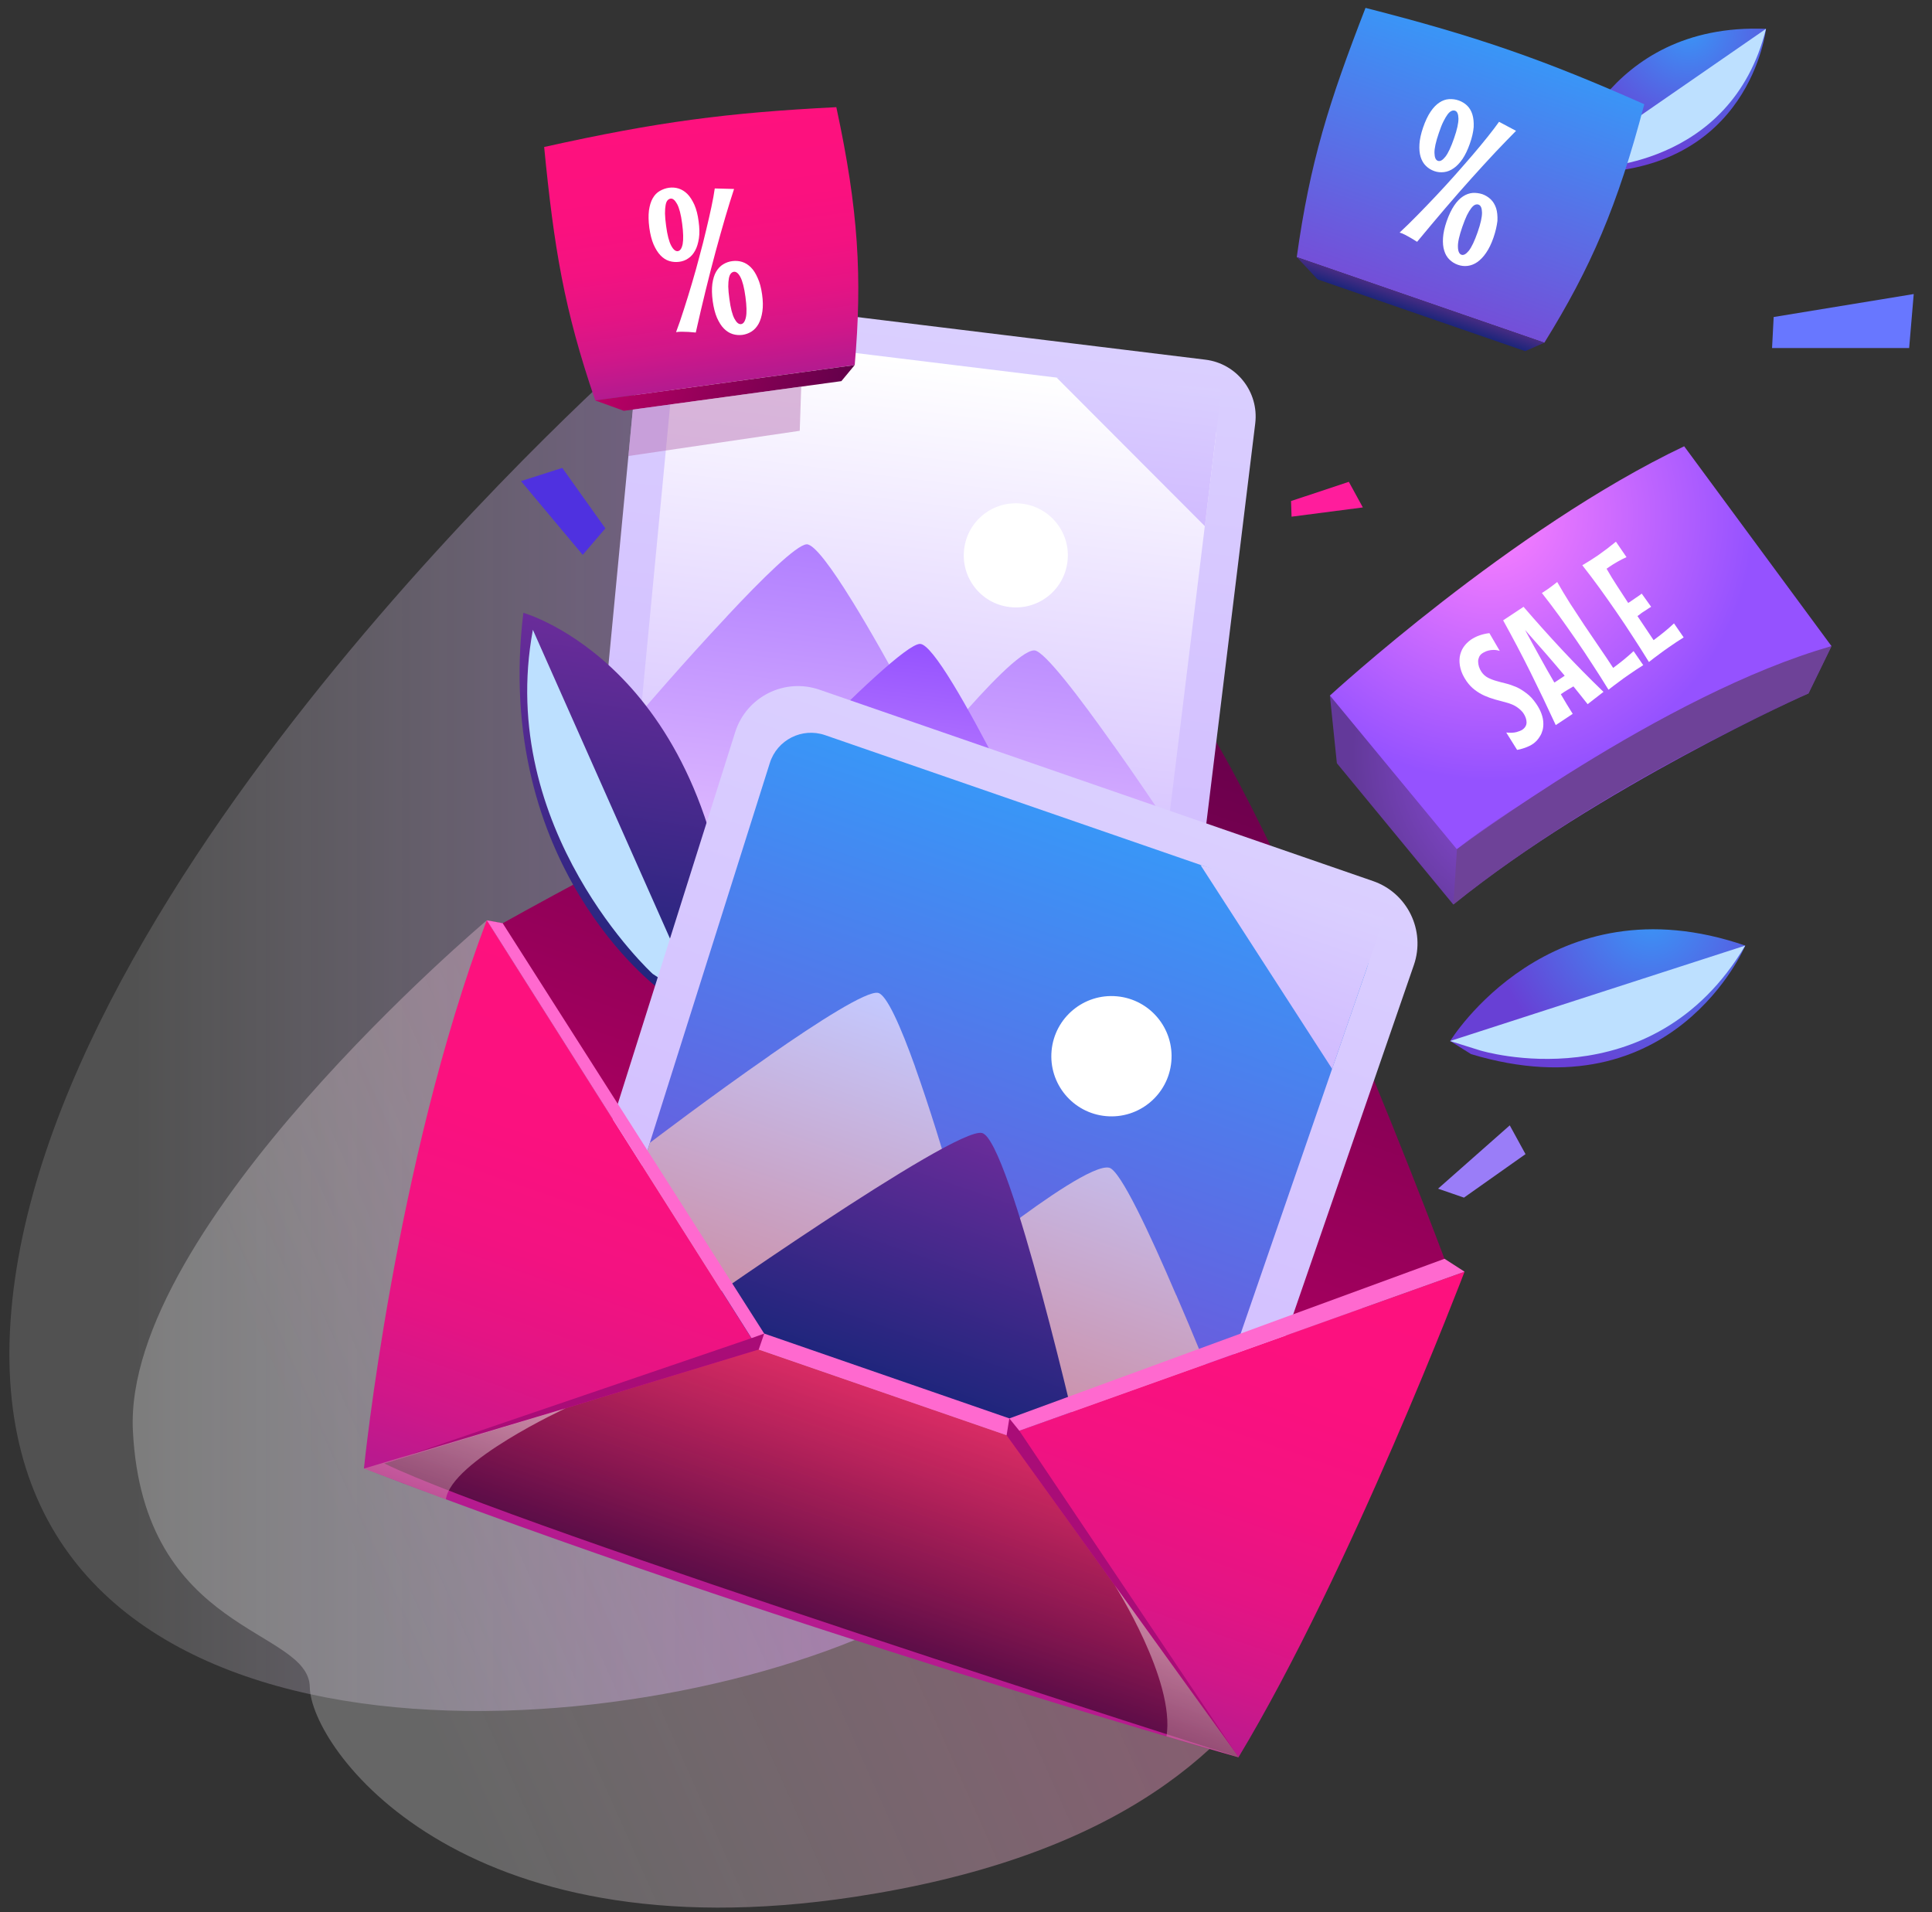 <svg width="98" height="97" viewBox="0 0 98 97" fill="none" xmlns="http://www.w3.org/2000/svg">
<rect x="0" y="0" width="98" height="97" fill="#333333" stroke="none"/>
<path opacity="0.5" d="M32.391 17.724C32.391 17.724 2.059 44.309 0.534 67.013C-0.986 89.717 28.192 89.346 43.353 83.187C58.519 77.028 32.391 17.724 32.391 17.724Z" fill="url(#paint0_linear_12303_95385)"/>
<path opacity="0.5" d="M24.694 46.68C24.694 46.68 6.226 62.22 6.741 72.574C7.256 82.929 15.669 82.558 15.715 85.578C15.756 88.599 23.21 99.278 43.358 96.211C68.286 92.418 68.843 76.414 69.131 65.369C69.419 54.323 24.694 46.68 24.694 46.68Z" fill="url(#paint1_linear_12303_95385)"/>
<path d="M79.394 8.503C79.394 8.503 81.337 1.132 89.579 1.462C89.579 1.462 88.801 8.76 80.342 8.765L79.394 8.503Z" fill="url(#paint2_radial_12303_95385)"/>
<path d="M89.579 1.462L79.394 8.503L80.657 8.518C80.657 8.518 87.817 8.554 89.579 1.462Z" fill="#BDE0FF"/>
<path d="M57.948 33.052C53.065 31.367 25.499 46.829 25.499 46.829C25.406 46.809 25.314 46.793 25.21 46.778C25.041 46.742 24.865 46.711 24.695 46.68L38.486 68.451L51.061 72.796L74.289 64.498C74.289 64.498 73.506 64.441 73.269 63.843C73.274 63.849 62.317 34.557 57.948 33.052Z" fill="url(#paint3_linear_12303_95385)"/>
<path d="M30.099 41.732L32.392 17.724C32.546 16.1 34.009 14.925 35.627 15.121L61.147 18.244C62.734 18.44 63.862 19.883 63.672 21.471L60.782 45.103C60.591 46.68 59.164 47.804 57.587 47.633L32.67 44.886C31.093 44.716 29.95 43.309 30.099 41.732Z" fill="url(#paint4_linear_12303_95385)"/>
<path d="M61.681 22.049L58.982 44.109C58.858 45.139 57.921 45.877 56.891 45.763L33.704 43.207C32.673 43.093 31.926 42.176 32.024 41.145L32.503 36.135L34.167 18.735C34.27 17.673 35.228 16.905 36.285 17.034L60.033 19.941C61.069 20.064 61.81 21.008 61.681 22.049Z" fill="url(#paint5_linear_12303_95385)"/>
<path d="M59.26 41.84L58.982 44.113C58.858 45.144 57.921 45.881 56.891 45.768L33.704 43.211C32.673 43.098 31.926 42.18 32.024 41.15L32.503 36.14C32.503 36.14 34.688 33.588 36.856 31.284V31.279C38.639 29.367 40.411 27.625 40.921 27.609C41.307 27.599 42.204 28.831 43.203 30.449L43.208 30.455C45.104 33.521 47.391 37.959 47.391 37.959C47.391 37.959 47.922 37.299 48.648 36.464L48.653 36.459C49.936 34.985 51.811 32.965 52.471 32.99C52.97 33.011 54.779 35.392 56.509 37.84H56.514C57.56 39.309 58.58 40.825 59.26 41.84Z" fill="url(#paint6_linear_12303_95385)"/>
<path d="M54.146 28.491C53.971 29.939 52.652 30.97 51.205 30.79C49.757 30.614 48.727 29.295 48.907 27.847C49.082 26.398 50.401 25.367 51.849 25.548C53.296 25.728 54.327 27.048 54.146 28.491Z" fill="white"/>
<path d="M35.508 43.355C35.508 43.355 45.414 32.64 46.671 32.66C47.928 32.676 53.858 45.443 53.858 45.443L35.508 43.355Z" fill="url(#paint7_linear_12303_95385)"/>
<path d="M53.59 19.146L61.116 26.687L61.966 19.724L53.59 19.146Z" fill="url(#paint8_linear_12303_95385)"/>
<path d="M33.409 50.144C33.409 50.144 24.992 43.923 26.547 31.084C26.547 31.084 36.33 33.795 37.221 49.407C37.221 49.407 36.196 51.288 35.763 51.51C35.434 51.67 33.409 50.144 33.409 50.144Z" fill="url(#paint9_linear_12303_95385)"/>
<path d="M27.03 31.945L35.478 50.969L33.108 49.397C33.108 49.403 25.149 42.089 27.03 31.945Z" fill="#BDE0FF"/>
<path d="M28.899 63.709L37.291 37.139C37.857 35.341 39.794 34.367 41.572 34.985L69.647 44.69C71.394 45.293 72.321 47.2 71.718 48.948L62.739 74.945C62.142 76.677 60.261 77.605 58.52 77.028L31.032 67.894C29.296 67.322 28.348 65.457 28.899 63.709Z" fill="url(#paint10_linear_12303_95385)"/>
<path d="M69.334 49.107L60.953 73.378C60.561 74.512 59.33 75.12 58.192 74.739L32.614 66.239C31.481 65.863 30.858 64.642 31.213 63.502L32.965 57.957L39.049 38.701C39.419 37.525 40.687 36.886 41.851 37.288L67.98 46.319C69.123 46.715 69.731 47.963 69.334 49.107Z" fill="url(#paint11_linear_12303_95385)"/>
<path d="M61.817 70.884L60.957 73.384C60.565 74.518 59.334 75.126 58.196 74.745L32.618 66.246C31.485 65.869 30.862 64.648 31.217 63.509L32.968 57.963C32.968 57.963 36.054 55.612 39.058 53.53V53.525C41.535 51.798 43.957 50.257 44.534 50.36C44.972 50.443 45.682 52.051 46.424 54.123V54.133C47.825 58.056 49.335 63.622 49.335 63.622C49.335 63.622 50.092 63.004 51.117 62.236L51.123 62.23C52.925 60.875 55.537 59.045 56.269 59.231C56.83 59.375 58.298 62.504 59.658 65.684H59.664C60.503 67.617 61.292 69.57 61.817 70.884Z" fill="url(#paint12_linear_12303_95385)"/>
<path d="M59.415 53.852C59.569 52.174 58.334 50.689 56.657 50.535C54.98 50.381 53.495 51.617 53.341 53.294C53.187 54.973 54.422 56.458 56.099 56.612C57.777 56.766 59.261 55.53 59.415 53.852Z" fill="white"/>
<path d="M34.613 66.853C34.613 66.853 48.394 57.142 49.81 57.467C51.227 57.792 54.838 73.646 54.838 73.646L34.613 66.853Z" fill="url(#paint13_linear_12303_95385)"/>
<path d="M60.895 43.876L67.571 54.215L70.214 46.551L60.895 43.876Z" fill="url(#paint14_linear_12303_95385)"/>
<path d="M74.288 64.503C74.288 64.503 68.498 79.713 62.821 89.135C62.821 89.135 39.268 82.481 18.461 74.481C18.461 74.481 20.017 59.039 24.689 46.68L38.48 68.451L51.055 72.796L74.288 64.503Z" fill="url(#paint15_linear_12303_95385)"/>
<path d="M24.695 46.68L25.499 46.829L38.764 67.642L51.2 71.945L73.274 63.848L74.289 64.503L51.061 72.801L38.486 68.451L24.695 46.68Z" fill="#FF69CF"/>
<path opacity="0.5" d="M19.492 74.229L38.486 68.451L51.061 72.796L62.827 89.13C62.827 89.135 26.096 77.445 19.492 74.229Z" fill="url(#paint16_linear_12303_95385)"/>
<path d="M38.764 67.642L38.12 67.874L19.492 74.229L38.486 68.451L38.764 67.642Z" fill="#A90C77"/>
<path d="M51.198 71.945L51.703 72.569L62.825 89.135L51.059 72.801L51.198 71.945Z" fill="#A90C77"/>
<path opacity="0.5" d="M28.68 71.436C28.68 71.436 22.869 74.121 22.617 76.054L18.465 74.487L28.68 71.436Z" fill="url(#paint17_linear_12303_95385)"/>
<path opacity="0.5" d="M56.547 80.414C56.547 80.414 59.627 85.243 59.169 88.073L62.832 89.135L56.547 80.414Z" fill="url(#paint18_linear_12303_95385)"/>
<path d="M92.9 32.77L91.731 35.171C91.731 35.171 81.062 39.939 73.716 45.877L67.812 38.712L67.457 35.275L92.9 32.77Z" fill="url(#paint19_radial_12303_95385)"/>
<path d="M67.461 35.279C67.461 35.279 76.687 26.795 85.429 22.636L92.899 32.769C92.899 32.769 80.721 37.763 73.895 43.072L67.461 35.279Z" fill="url(#paint20_radial_12303_95385)"/>
<path d="M77.924 35.696C78.048 35.877 78.135 36.047 78.192 36.207C78.249 36.367 78.279 36.516 78.284 36.655C78.29 36.794 78.279 36.918 78.249 37.031C78.218 37.145 78.176 37.248 78.12 37.335C78.068 37.423 78.011 37.5 77.95 37.567C77.888 37.629 77.831 37.681 77.78 37.717C77.754 37.737 77.713 37.758 77.666 37.789C77.615 37.82 77.558 37.846 77.486 37.877C77.419 37.908 77.337 37.938 77.249 37.964C77.162 37.995 77.064 38.016 76.955 38.036L76.404 37.155C76.615 37.176 76.785 37.17 76.919 37.134C77.053 37.098 77.151 37.057 77.223 37.011C77.362 36.913 77.434 36.789 77.434 36.64C77.434 36.49 77.378 36.33 77.27 36.171C77.192 36.062 77.084 35.959 76.94 35.861C76.796 35.763 76.6 35.681 76.358 35.619C76.188 35.573 76.018 35.526 75.838 35.48C75.657 35.428 75.482 35.367 75.307 35.289C75.132 35.212 74.967 35.114 74.812 34.995C74.653 34.877 74.514 34.727 74.39 34.552C74.235 34.325 74.132 34.109 74.081 33.898C74.029 33.691 74.019 33.496 74.045 33.315C74.076 33.135 74.138 32.97 74.235 32.825C74.333 32.681 74.457 32.557 74.601 32.454C74.73 32.367 74.874 32.289 75.034 32.233C75.194 32.176 75.364 32.135 75.549 32.114L76.075 33.016C75.966 32.98 75.863 32.965 75.765 32.965C75.668 32.965 75.585 32.975 75.508 32.996C75.431 33.016 75.369 33.037 75.312 33.068C75.255 33.094 75.214 33.119 75.178 33.145C75.111 33.191 75.065 33.248 75.029 33.32C74.998 33.392 74.977 33.47 74.977 33.552C74.977 33.635 74.993 33.722 75.019 33.815C75.049 33.908 75.091 33.995 75.147 34.078C75.235 34.207 75.343 34.305 75.472 34.372C75.601 34.439 75.74 34.495 75.894 34.537C76.049 34.583 76.209 34.624 76.379 34.666C76.549 34.707 76.724 34.769 76.899 34.841C77.074 34.918 77.249 35.026 77.424 35.16C77.605 35.289 77.769 35.47 77.924 35.696Z" fill="white"/>
<path d="M80.532 35.717C80.414 35.568 80.295 35.418 80.177 35.269C80.058 35.119 79.935 34.965 79.811 34.815C79.708 34.877 79.605 34.939 79.507 34.995C79.409 35.052 79.311 35.114 79.219 35.181L79.172 35.212C79.275 35.382 79.373 35.552 79.471 35.717C79.569 35.882 79.672 36.047 79.775 36.207L78.915 36.779C78.497 35.872 78.07 34.98 77.632 34.099C77.194 33.217 76.73 32.341 76.246 31.465L77.281 30.779C77.925 31.527 78.58 32.259 79.249 32.975C79.919 33.691 80.615 34.398 81.336 35.093L80.532 35.717ZM77.359 31.954C77.601 32.403 77.843 32.846 78.09 33.289C78.332 33.733 78.585 34.176 78.843 34.619C78.894 34.593 78.945 34.557 78.992 34.526C79.043 34.49 79.095 34.459 79.146 34.423L79.368 34.274C79.038 33.882 78.709 33.49 78.374 33.109C78.039 32.722 77.699 32.341 77.359 31.954Z" fill="white"/>
<path d="M83.352 33.738C83.223 33.82 83.095 33.903 82.976 33.98C82.858 34.057 82.739 34.14 82.621 34.222C82.445 34.346 82.27 34.464 82.106 34.593C81.936 34.717 81.766 34.846 81.59 34.985C81.323 34.547 81.049 34.119 80.776 33.702C80.503 33.279 80.225 32.856 79.931 32.434C79.653 32.032 79.375 31.635 79.092 31.243C78.808 30.851 78.515 30.465 78.211 30.078C78.237 30.063 78.262 30.047 78.293 30.027C78.319 30.011 78.35 29.991 78.386 29.965C78.422 29.939 78.463 29.913 78.51 29.882C78.582 29.831 78.659 29.774 78.742 29.712C78.824 29.65 78.906 29.588 78.989 29.521C79.185 29.867 79.401 30.228 79.633 30.594C79.87 30.959 80.112 31.331 80.359 31.702C80.612 32.073 80.859 32.439 81.111 32.81C81.364 33.176 81.601 33.531 81.827 33.877C82.008 33.743 82.183 33.609 82.348 33.475C82.513 33.341 82.688 33.191 82.863 33.026L83.352 33.738Z" fill="white"/>
<path d="M83.754 30.779C83.682 30.821 83.605 30.867 83.533 30.919C83.461 30.965 83.383 31.017 83.311 31.063C83.27 31.089 83.229 31.12 83.188 31.156C83.147 31.187 83.1 31.218 83.059 31.248L83.878 32.47C84.058 32.336 84.234 32.202 84.398 32.068C84.563 31.934 84.738 31.785 84.913 31.619L85.403 32.331C85.274 32.413 85.15 32.496 85.027 32.573C84.908 32.65 84.79 32.733 84.671 32.815C84.496 32.939 84.321 33.058 84.156 33.186C83.986 33.31 83.816 33.439 83.641 33.578C83.373 33.14 83.1 32.712 82.827 32.295C82.554 31.872 82.276 31.45 81.982 31.027C81.704 30.625 81.426 30.228 81.143 29.836C80.859 29.445 80.566 29.058 80.262 28.671C80.545 28.506 80.803 28.341 81.045 28.177C81.199 28.068 81.349 27.96 81.498 27.847C81.647 27.733 81.802 27.61 81.967 27.476L82.503 28.259C82.343 28.331 82.194 28.409 82.049 28.491C81.905 28.573 81.761 28.661 81.627 28.754L81.493 28.847C81.663 29.145 81.843 29.439 82.029 29.723C82.214 30.006 82.4 30.295 82.59 30.584C82.652 30.547 82.714 30.506 82.77 30.465C82.832 30.424 82.894 30.383 82.956 30.336C83.007 30.3 83.059 30.264 83.116 30.228C83.172 30.192 83.224 30.151 83.275 30.109L83.754 30.779Z" fill="white"/>
<path d="M73.723 45.88L73.903 43.077C73.903 43.077 84.412 35.18 92.907 32.773L91.737 35.175C91.732 35.17 81.522 39.603 73.723 45.88Z" fill="#6E4298"/>
<path d="M69.265 0.4C67.415 5.168 66.452 8.194 65.777 13.044L78.337 17.383C80.681 13.605 82.051 10.461 83.406 5.287C78.373 3.055 74.988 1.859 69.265 0.4Z" fill="url(#paint21_linear_12303_95385)"/>
<path d="M65.781 13.043L66.837 14.172L77.367 17.811L78.335 17.383L65.781 13.043Z" fill="url(#paint22_linear_12303_95385)"/>
<path d="M76.9 6.637C76.585 6.957 76.24 7.312 75.859 7.714C75.483 8.116 75.081 8.554 74.654 9.029C74.226 9.503 73.783 10.013 73.319 10.554C72.856 11.095 72.377 11.668 71.882 12.265C71.774 12.198 71.666 12.131 71.563 12.069C71.475 12.018 71.377 11.966 71.274 11.91C71.171 11.858 71.079 11.817 70.996 11.796C71.274 11.539 71.568 11.25 71.882 10.931C72.196 10.611 72.516 10.281 72.84 9.936C73.165 9.59 73.484 9.245 73.799 8.889C74.113 8.534 74.412 8.194 74.695 7.864C74.978 7.534 75.231 7.225 75.463 6.936C75.694 6.647 75.885 6.395 76.039 6.178L76.9 6.637ZM74.556 7.292C74.448 7.601 74.324 7.859 74.185 8.065C74.046 8.266 73.896 8.426 73.737 8.534C73.577 8.647 73.417 8.709 73.247 8.73C73.077 8.75 72.912 8.735 72.753 8.678C72.593 8.621 72.449 8.534 72.33 8.415C72.207 8.297 72.119 8.142 72.062 7.962C72.006 7.781 71.985 7.565 72.001 7.312C72.016 7.065 72.078 6.781 72.186 6.467C72.299 6.137 72.428 5.869 72.567 5.663C72.706 5.457 72.856 5.302 73.016 5.199C73.17 5.096 73.335 5.039 73.5 5.029C73.67 5.019 73.829 5.039 73.994 5.096C74.154 5.153 74.298 5.24 74.417 5.354C74.54 5.472 74.628 5.622 74.685 5.802C74.741 5.982 74.762 6.199 74.752 6.446C74.731 6.694 74.669 6.977 74.556 7.292ZM73.757 7.013C73.912 6.57 73.984 6.235 73.979 6.008C73.974 5.787 73.917 5.653 73.809 5.617C73.752 5.596 73.69 5.601 73.629 5.627C73.567 5.653 73.5 5.709 73.433 5.797C73.366 5.885 73.294 6.008 73.216 6.163C73.139 6.317 73.062 6.513 72.985 6.745C72.83 7.194 72.758 7.529 72.763 7.755C72.768 7.987 72.825 8.121 72.938 8.158C73.052 8.199 73.175 8.127 73.319 7.946C73.459 7.766 73.603 7.457 73.757 7.013ZM75.756 12.054C75.648 12.363 75.524 12.621 75.38 12.827C75.241 13.033 75.086 13.188 74.932 13.296C74.772 13.405 74.612 13.466 74.442 13.487C74.272 13.508 74.108 13.487 73.948 13.43C73.788 13.373 73.644 13.286 73.525 13.167C73.402 13.049 73.314 12.899 73.258 12.714C73.201 12.533 73.18 12.317 73.196 12.069C73.211 11.822 73.273 11.539 73.381 11.224C73.495 10.899 73.623 10.632 73.763 10.425C73.902 10.219 74.051 10.065 74.211 9.961C74.365 9.858 74.53 9.802 74.695 9.786C74.86 9.776 75.025 9.797 75.189 9.848C75.349 9.905 75.493 9.992 75.617 10.111C75.741 10.229 75.828 10.379 75.89 10.559C75.947 10.74 75.967 10.956 75.957 11.204C75.926 11.456 75.864 11.74 75.756 12.054ZM74.953 11.776C75.107 11.332 75.179 11.003 75.174 10.776C75.169 10.549 75.112 10.42 74.999 10.379C74.942 10.358 74.88 10.364 74.819 10.389C74.757 10.415 74.69 10.477 74.623 10.565C74.556 10.652 74.484 10.771 74.406 10.925C74.334 11.08 74.257 11.271 74.175 11.508C74.02 11.956 73.943 12.296 73.953 12.523C73.958 12.75 74.02 12.879 74.128 12.92C74.242 12.961 74.365 12.889 74.509 12.714C74.648 12.533 74.798 12.219 74.953 11.776Z" fill="white"/>
<path d="M27.602 7.456C28.101 12.548 28.606 15.682 30.193 20.311L43.355 18.517C43.741 14.084 43.551 10.662 42.422 5.436C36.921 5.714 33.366 6.173 27.602 7.456Z" fill="url(#paint23_linear_12303_95385)"/>
<path d="M30.191 20.311L31.644 20.837L42.679 19.332L43.353 18.518L30.191 20.311Z" fill="url(#paint24_linear_12303_95385)"/>
<path d="M35.437 11.229C35.483 11.553 35.489 11.842 35.453 12.084C35.416 12.326 35.355 12.538 35.262 12.708C35.169 12.878 35.056 13.012 34.912 13.105C34.773 13.203 34.618 13.259 34.448 13.28C34.278 13.301 34.113 13.29 33.948 13.239C33.783 13.187 33.639 13.095 33.505 12.955C33.371 12.816 33.258 12.636 33.155 12.404C33.057 12.177 32.985 11.894 32.938 11.564C32.892 11.218 32.887 10.919 32.918 10.672C32.954 10.425 33.016 10.219 33.108 10.059C33.201 9.894 33.32 9.77 33.464 9.688C33.608 9.605 33.763 9.548 33.933 9.523C34.103 9.502 34.268 9.512 34.427 9.564C34.587 9.615 34.736 9.708 34.87 9.842C35.004 9.976 35.118 10.162 35.221 10.383C35.324 10.62 35.396 10.899 35.437 11.229ZM34.602 11.342C34.541 10.873 34.453 10.543 34.345 10.347C34.237 10.152 34.129 10.059 34.015 10.074C33.953 10.085 33.902 10.115 33.861 10.162C33.814 10.213 33.783 10.296 33.763 10.404C33.742 10.512 33.732 10.657 33.732 10.827C33.737 10.997 33.752 11.208 33.788 11.456C33.85 11.925 33.938 12.259 34.046 12.46C34.154 12.662 34.268 12.754 34.381 12.739C34.499 12.723 34.582 12.605 34.628 12.378C34.669 12.151 34.664 11.806 34.602 11.342ZM37.235 9.585C37.096 10.007 36.946 10.486 36.792 11.012C36.637 11.538 36.478 12.11 36.308 12.729C36.143 13.342 35.973 13.996 35.803 14.692C35.633 15.388 35.463 16.11 35.293 16.867C35.164 16.857 35.04 16.847 34.922 16.836C34.819 16.831 34.711 16.826 34.592 16.826C34.479 16.826 34.376 16.831 34.293 16.847C34.427 16.491 34.561 16.105 34.695 15.677C34.834 15.249 34.968 14.811 35.102 14.357C35.236 13.904 35.365 13.45 35.483 12.991C35.607 12.533 35.72 12.095 35.818 11.672C35.921 11.249 36.009 10.858 36.086 10.497C36.163 10.136 36.22 9.822 36.256 9.559L37.235 9.585ZM38.657 14.934C38.703 15.259 38.708 15.548 38.672 15.795C38.636 16.043 38.574 16.249 38.482 16.419C38.389 16.589 38.27 16.718 38.131 16.811C37.987 16.903 37.833 16.96 37.663 16.986C37.492 17.006 37.328 16.996 37.163 16.945C36.998 16.893 36.854 16.8 36.72 16.666C36.586 16.532 36.472 16.347 36.369 16.12C36.272 15.893 36.199 15.61 36.153 15.28C36.107 14.94 36.102 14.646 36.133 14.399C36.169 14.151 36.23 13.945 36.323 13.785C36.416 13.625 36.534 13.496 36.678 13.409C36.823 13.321 36.977 13.265 37.147 13.244C37.317 13.223 37.482 13.234 37.647 13.285C37.812 13.337 37.956 13.43 38.09 13.563C38.224 13.697 38.337 13.878 38.435 14.105C38.538 14.326 38.61 14.605 38.657 14.934ZM37.812 15.053C37.75 14.589 37.663 14.259 37.559 14.058C37.456 13.863 37.343 13.77 37.225 13.785C37.163 13.796 37.111 13.826 37.07 13.878C37.024 13.93 36.993 14.012 36.972 14.12C36.952 14.228 36.941 14.368 36.941 14.538C36.946 14.708 36.962 14.914 36.998 15.161C37.06 15.636 37.147 15.965 37.255 16.166C37.364 16.367 37.472 16.455 37.59 16.44C37.709 16.424 37.791 16.306 37.838 16.084C37.884 15.862 37.874 15.517 37.812 15.053Z" fill="white"/>
<path d="M73.559 52.803C73.559 52.803 78.617 44.546 88.529 47.963C88.529 47.963 84.912 56.561 74.62 53.468L73.559 52.803Z" fill="url(#paint25_radial_12303_95385)"/>
<path d="M88.525 47.963L73.555 52.803L75.085 53.282C75.085 53.282 83.786 55.952 88.525 47.963Z" fill="#BDE0FF"/>
<path d="M72.945 60.292L76.582 57.081L77.381 58.54L74.259 60.746L72.945 60.292Z" fill="#9A7DF8"/>
<path d="M29.558 28.145L30.707 26.8L28.522 23.733L26.426 24.403L29.558 28.145Z" fill="#4F31E0"/>
<path d="M65.488 25.414L68.419 24.439L69.13 25.738L65.514 26.207L65.488 25.414Z" fill="#FF1D9C"/>
<path d="M89.969 16.08L97.073 14.915L96.841 17.652H89.887L89.969 16.08Z" fill="#6877FF"/>
<path opacity="0.5" d="M31.875 23.13L40.566 21.851L40.643 19.609L32.102 20.774L31.875 23.13Z" fill="#B975B6"/>
<defs>
<linearGradient id="paint0_linear_12303_95385" x1="0.48" y1="52.255" x2="48.087" y2="52.255" gradientUnits="userSpaceOnUse">
<stop offset="0.135" stop-color="white" stop-opacity="0.3"/>
<stop offset="1" stop-color="#BF7CFF"/>
</linearGradient>
<linearGradient id="paint1_linear_12303_95385" x1="10.25" y1="82.969" x2="66.314" y2="58.021" gradientUnits="userSpaceOnUse">
<stop offset="0.135" stop-color="white" stop-opacity="0.5"/>
<stop offset="1" stop-color="#F468A9"/>
</linearGradient>
<radialGradient id="paint2_radial_12303_95385" cx="0" cy="0" r="1" gradientUnits="userSpaceOnUse" gradientTransform="translate(85.622 1.395) rotate(12.681) scale(6.423 6.426)">
<stop stop-color="#3996F7"/>
<stop offset="1" stop-color="#6840D5"/>
</radialGradient>
<linearGradient id="paint3_linear_12303_95385" x1="44.353" y1="70.481" x2="57.359" y2="32.846" gradientUnits="userSpaceOnUse">
<stop stop-color="#BA0065"/>
<stop offset="1" stop-color="#63004A"/>
</linearGradient>
<linearGradient id="paint4_linear_12303_95385" x1="44.756" y1="46.37" x2="48.391" y2="16.687" gradientUnits="userSpaceOnUse">
<stop stop-color="#D1BBFF"/>
<stop offset="1" stop-color="#DACFFF"/>
</linearGradient>
<linearGradient id="paint5_linear_12303_95385" x1="44.965" y1="44.583" x2="48.161" y2="18.481" gradientUnits="userSpaceOnUse">
<stop stop-color="#D1BBFF"/>
<stop offset="1" stop-color="white"/>
</linearGradient>
<linearGradient id="paint6_linear_12303_95385" x1="45.195" y1="44.61" x2="47.185" y2="28.362" gradientUnits="userSpaceOnUse">
<stop stop-color="#E1BDFF"/>
<stop offset="1" stop-color="#B17FFF"/>
</linearGradient>
<linearGradient id="paint7_linear_12303_95385" x1="44.671" y1="44.48" x2="46.127" y2="32.593" gradientUnits="userSpaceOnUse">
<stop stop-color="#CF95FF"/>
<stop offset="1" stop-color="#9552FF"/>
</linearGradient>
<linearGradient id="paint8_linear_12303_95385" x1="56.955" y1="26.177" x2="57.808" y2="19.212" gradientUnits="userSpaceOnUse">
<stop stop-color="#D1BBFF"/>
<stop offset="1" stop-color="#DACFFF"/>
</linearGradient>
<linearGradient id="paint9_linear_12303_95385" x1="30.29" y1="50.7" x2="33.124" y2="32.085" gradientUnits="userSpaceOnUse">
<stop stop-color="#1C257B"/>
<stop offset="1" stop-color="#6A2C9A"/>
</linearGradient>
<linearGradient id="paint10_linear_12303_95385" x1="44.333" y1="72.494" x2="55.618" y2="39.841" gradientUnits="userSpaceOnUse">
<stop stop-color="#D1BBFF"/>
<stop offset="1" stop-color="#DACFFF"/>
</linearGradient>
<linearGradient id="paint11_linear_12303_95385" x1="45.003" y1="70.524" x2="54.927" y2="41.811" gradientUnits="userSpaceOnUse">
<stop stop-color="#744FD8"/>
<stop offset="1" stop-color="#3996F7"/>
</linearGradient>
<linearGradient id="paint12_linear_12303_95385" x1="45.255" y1="70.612" x2="51.432" y2="52.738" gradientUnits="userSpaceOnUse">
<stop stop-color="#CC8BA1"/>
<stop offset="1" stop-color="#C4C9FF"/>
</linearGradient>
<linearGradient id="paint13_linear_12303_95385" x1="44.695" y1="70.338" x2="49.214" y2="57.262" gradientUnits="userSpaceOnUse">
<stop stop-color="#1C257B"/>
<stop offset="1" stop-color="#6A2C9A"/>
</linearGradient>
<linearGradient id="paint14_linear_12303_95385" x1="62.993" y1="52.631" x2="65.641" y2="44.969" gradientUnits="userSpaceOnUse">
<stop stop-color="#D1BBFF"/>
<stop offset="1" stop-color="#DACFFF"/>
</linearGradient>
<linearGradient id="paint15_linear_12303_95385" x1="40.27" y1="82.258" x2="49.593" y2="55.284" gradientUnits="userSpaceOnUse">
<stop stop-color="#B31A8F"/>
<stop offset="0.009" stop-color="#B51A8F"/>
<stop offset="0.149" stop-color="#D01789"/>
<stop offset="0.301" stop-color="#E41484"/>
<stop offset="0.472" stop-color="#F31281"/>
<stop offset="0.676" stop-color="#FB117F"/>
<stop offset="1" stop-color="#FE117E"/>
</linearGradient>
<linearGradient id="paint16_linear_12303_95385" x1="41.026" y1="82.067" x2="44.958" y2="70.69" gradientUnits="userSpaceOnUse">
<stop/>
<stop offset="1" stop-color="#C14547"/>
</linearGradient>
<linearGradient id="paint17_linear_12303_95385" x1="22.517" y1="76.015" x2="24.59" y2="70.019" gradientUnits="userSpaceOnUse">
<stop stop-color="#CC8BA1"/>
<stop offset="1" stop-color="white"/>
</linearGradient>
<linearGradient id="paint18_linear_12303_95385" x1="58.612" y1="87.881" x2="60.697" y2="81.848" gradientUnits="userSpaceOnUse">
<stop stop-color="#CC8BA1"/>
<stop offset="1" stop-color="white"/>
</linearGradient>
<radialGradient id="paint19_radial_12303_95385" cx="0" cy="0" r="1" gradientUnits="userSpaceOnUse" gradientTransform="translate(79.078 38.209) rotate(14.774) scale(10.503 10.507)">
<stop stop-color="#A157FF"/>
<stop offset="1" stop-color="#63399A"/>
</radialGradient>
<radialGradient id="paint20_radial_12303_95385" cx="0" cy="0" r="1" gradientUnits="userSpaceOnUse" gradientTransform="translate(75.544 26.148) rotate(14.774) scale(13.425 13.431)">
<stop stop-color="#FF81FF"/>
<stop offset="1" stop-color="#9552FF"/>
</radialGradient>
<linearGradient id="paint21_linear_12303_95385" x1="72.112" y1="15.234" x2="76.505" y2="2.523" gradientUnits="userSpaceOnUse">
<stop stop-color="#744FD8"/>
<stop offset="1" stop-color="#3996F7"/>
</linearGradient>
<linearGradient id="paint22_linear_12303_95385" x1="71.825" y1="15.893" x2="72.059" y2="15.215" gradientUnits="userSpaceOnUse">
<stop stop-color="#1C257B"/>
<stop offset="1" stop-color="#482C83"/>
</linearGradient>
<linearGradient id="paint23_linear_12303_95385" x1="36.829" y1="19.407" x2="35.011" y2="6.081" gradientUnits="userSpaceOnUse">
<stop stop-color="#B31A8F"/>
<stop offset="0.009" stop-color="#B51A8F"/>
<stop offset="0.149" stop-color="#D01789"/>
<stop offset="0.301" stop-color="#E41484"/>
<stop offset="0.472" stop-color="#F31281"/>
<stop offset="0.676" stop-color="#FB117F"/>
<stop offset="1" stop-color="#FE117E"/>
</linearGradient>
<linearGradient id="paint24_linear_12303_95385" x1="31.166" y1="17.49" x2="42.374" y2="21.359" gradientUnits="userSpaceOnUse">
<stop stop-color="#BA0065"/>
<stop offset="1" stop-color="#63004A"/>
</linearGradient>
<radialGradient id="paint25_radial_12303_95385" cx="0" cy="0" r="1" gradientUnits="userSpaceOnUse" gradientTransform="translate(83.734 46.437) rotate(29.426) scale(8.161 8.164)">
<stop stop-color="#3996F7"/>
<stop offset="1" stop-color="#6840D5"/>
</radialGradient>
</defs>
</svg>
